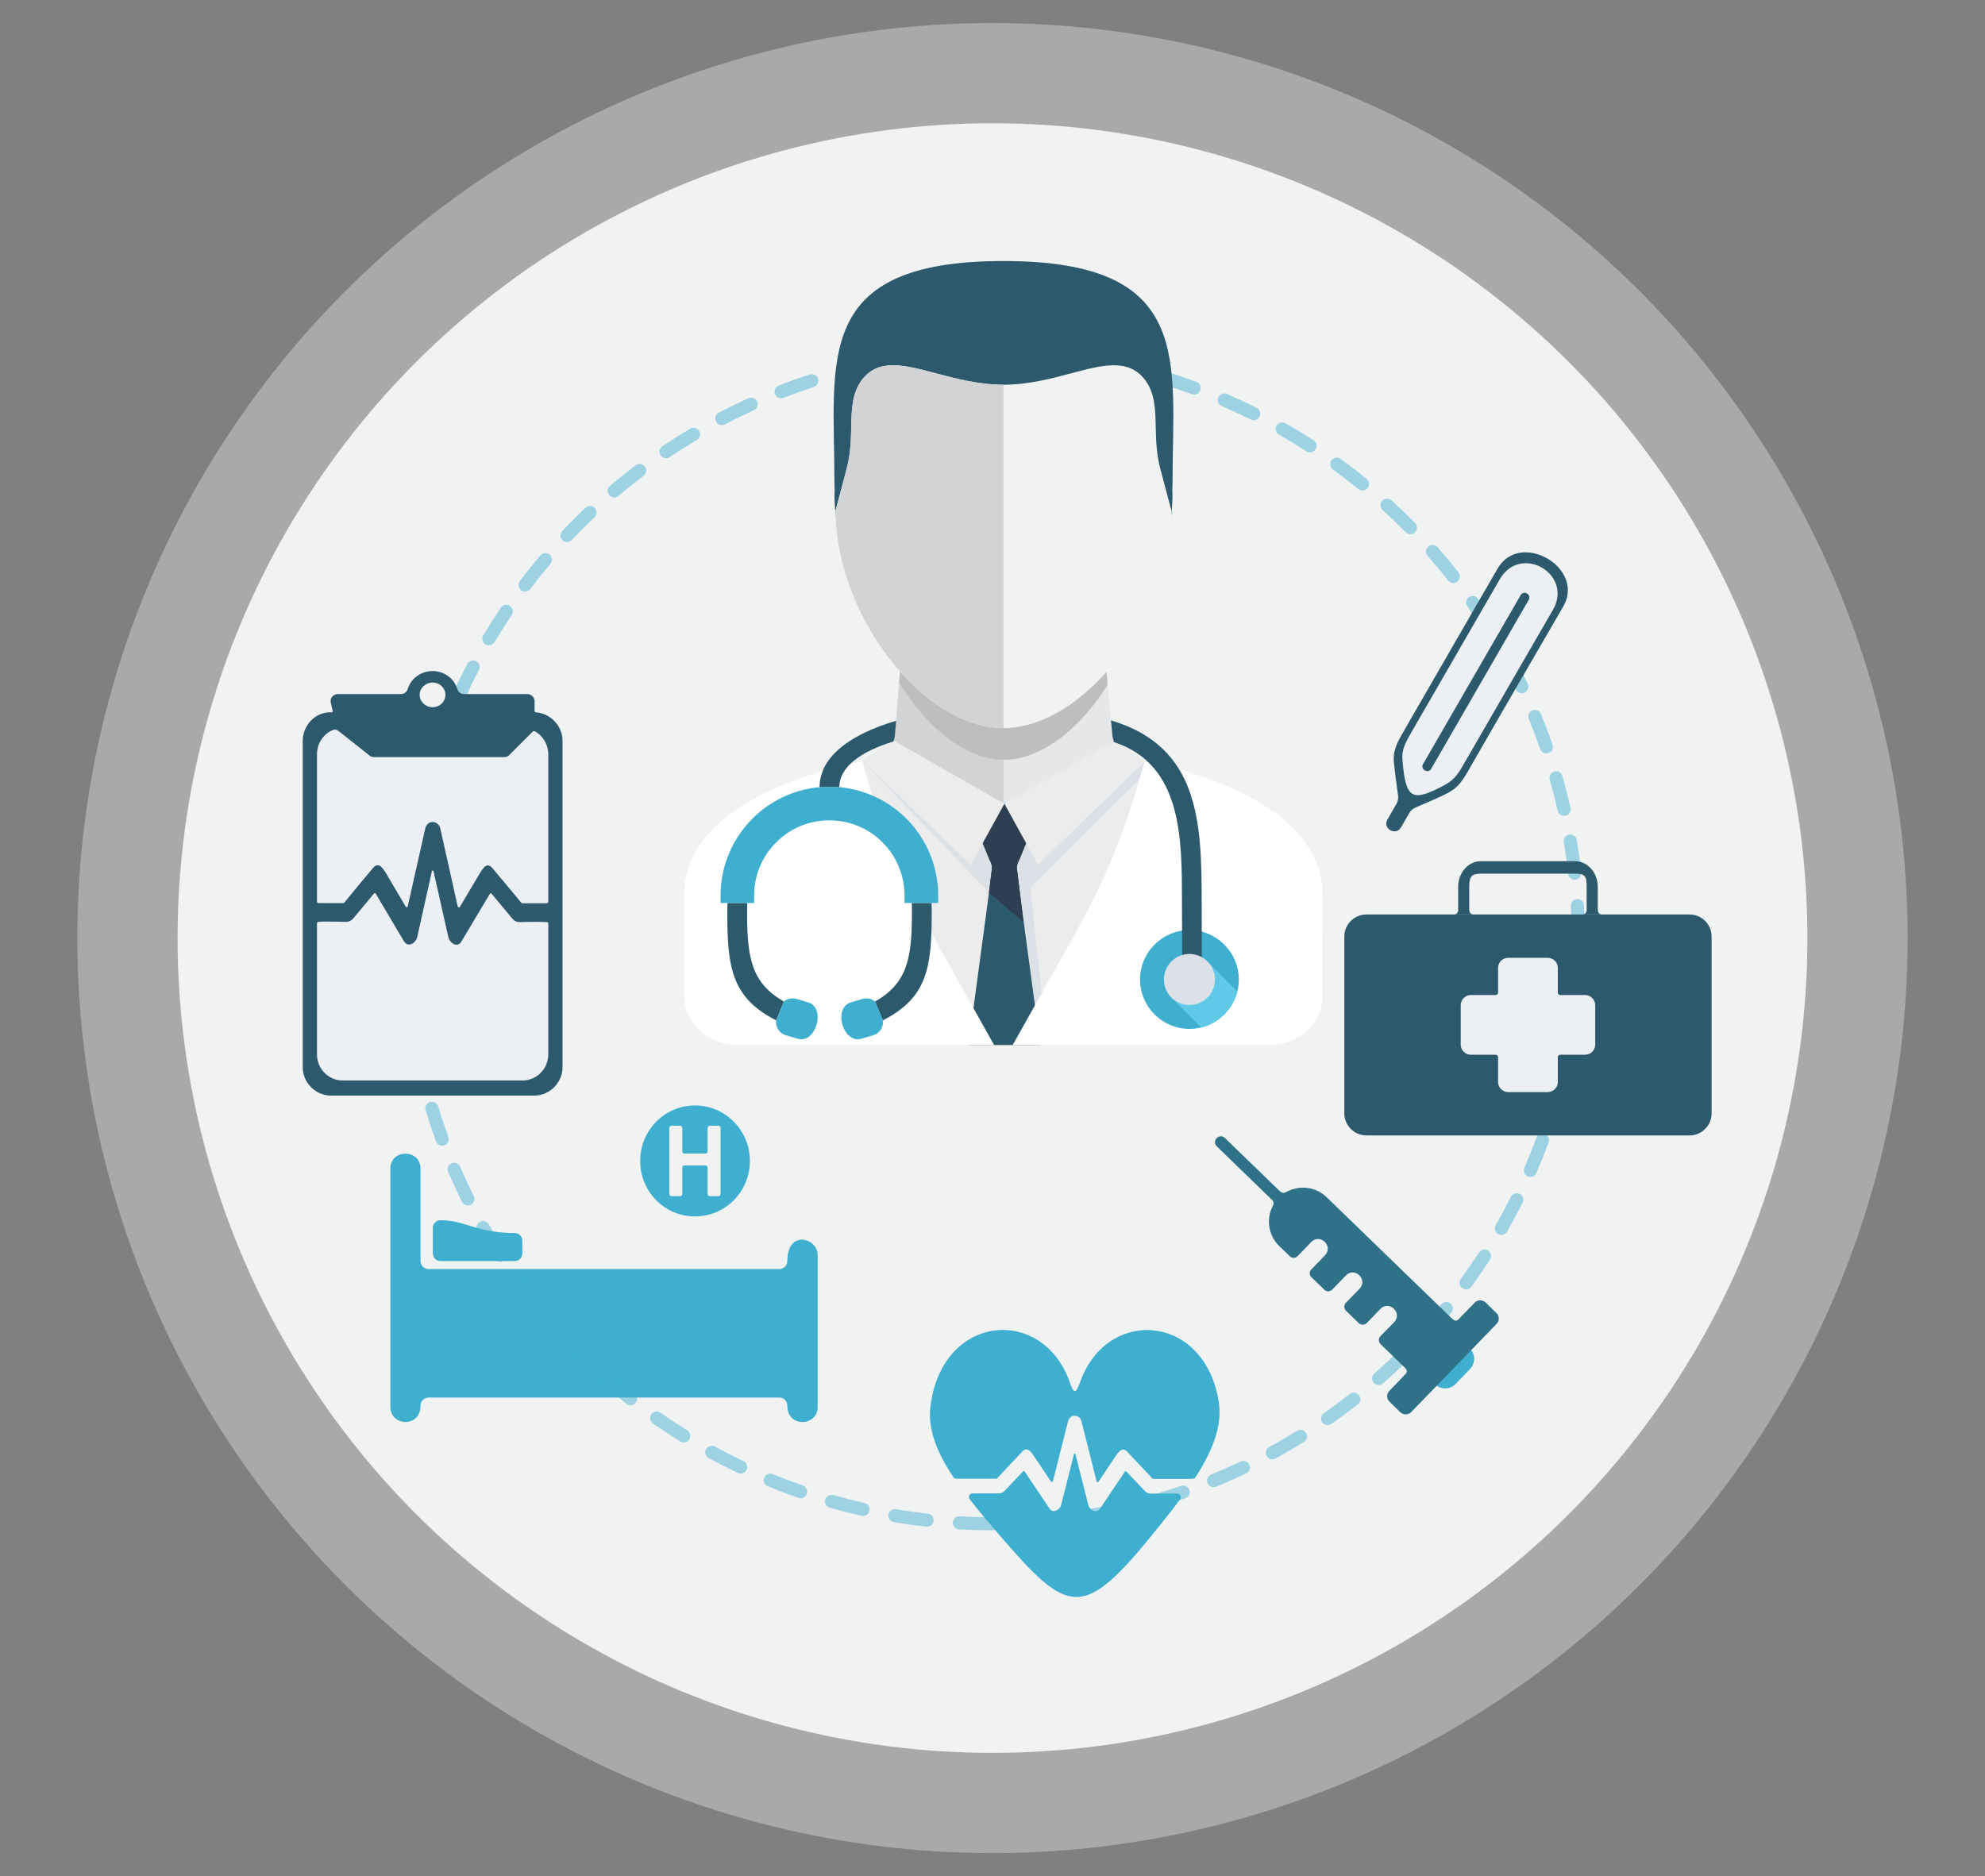 <?xml version="1.0" encoding="utf-8"?>
<!-- Generator: Adobe Illustrator 17.0.1, SVG Export Plug-In . SVG Version: 6.00 Build 0)  -->
<!DOCTYPE svg PUBLIC "-//W3C//DTD SVG 1.1//EN" "http://www.w3.org/Graphics/SVG/1.1/DTD/svg11.dtd">
<svg version="1.1" id="Layer_1" xmlns="http://www.w3.org/2000/svg" xmlns:xlink="http://www.w3.org/1999/xlink" x="0px" y="0px"
	 width="113.195px" height="107px" viewBox="0 0 113.195 107" enable-background="new 0 0 113.195 107" xml:space="preserve">
<rect x="0" y="0" width="113.195" height="107" fill="#808080" stroke="none"/>
<g>
	<circle opacity="0.5" fill="#D1D3D4" cx="56.597" cy="53.5" r="52.185"/>
	<circle fill="#F1F2F2" cx="56.597" cy="53.5" r="46.47"/>
	<g>
		<path fill-rule="evenodd" clip-rule="evenodd" fill="#3EAFCF" d="M39.629,63.046c1.732,0,3.134,1.422,3.134,3.165
			c0,1.753-1.402,3.164-3.134,3.164c-1.731,0-3.123-1.412-3.123-3.164C36.506,64.468,37.898,63.046,39.629,63.046L39.629,63.046z
			 M23.981,66.654c0,1.753,0,3.516,0,5.268c0,0.257,0.206,0.453,0.464,0.453c6.659,0,13.329,0,19.998,0
			c0.247,0,0.454-0.196,0.454-0.453c0-1.815,1.731-1.33,1.731-0.341c0,2.887,0,5.773,0,8.66c0,1.102-1.731,1.216-1.731-0.083
			c0-0.247-0.207-0.453-0.454-0.453c-6.669,0-13.339,0-19.998,0c-0.258,0-0.464,0.206-0.464,0.453c0,1.299-1.721,1.185-1.721,0.083
			c0-4.536,0-9.062,0-13.587C22.26,65.51,23.981,65.51,23.981,66.654L23.981,66.654z M25.116,69.592c1.412,0,2.03,0.722,4.237,0.732
			c0.236,0,0.433,0.195,0.433,0.433c0,0.485,0,0.248,0,0.733c0,0.236-0.196,0.433-0.433,0.433c-1.413,0-2.825,0-4.237,0
			c-0.237,0-0.434-0.196-0.434-0.433c0-0.485,0-0.98,0-1.464C24.682,69.788,24.878,69.592,25.116,69.592L25.116,69.592z"/>
		<path fill-rule="evenodd" clip-rule="evenodd" fill="#F1F2F2" d="M38.166,68.087c0-1.247,0-2.505,0-3.752
			c0-0.072,0.062-0.134,0.124-0.134c0.164,0,0.329,0,0.494,0c0.072,0,0.124,0.062,0.124,0.134c0,0.444,0,0.876,0,1.32
			c0,0.072,0.051,0.134,0.123,0.134c0.402,0,0.804,0,1.195,0c0.073,0,0.124-0.062,0.124-0.134c0-0.443,0-0.876,0-1.32
			c0-0.072,0.052-0.134,0.124-0.134c0.164,0,0.329,0,0.494,0c0.072,0,0.124,0.062,0.124,0.134c0,1.247,0,2.506,0,3.752
			c0,0.072-0.052,0.134-0.124,0.134c-0.165,0-0.33,0-0.494,0c-0.072,0-0.124-0.062-0.124-0.134c0-0.494,0-0.99,0-1.484
			c0-0.083-0.052-0.134-0.124-0.134c-0.391,0-0.793,0-1.195,0c-0.072,0-0.123,0.051-0.123,0.134c0,0.494,0,0.99,0,1.484
			c0,0.072-0.052,0.134-0.124,0.134c-0.165,0-0.33,0-0.494,0C38.227,68.221,38.166,68.159,38.166,68.087L38.166,68.087z"/>
	</g>
	<path fill-rule="evenodd" clip-rule="evenodd" fill="#3EAFCF" d="M56.905,87.447c-0.551-0.648-1.101-1.288-1.604-1.936
		c-0.113-0.137-0.016-0.34,0.162-0.34h1.506c0.105,0,0.243-0.057,0.316-0.137l1.053-1.118c0.024-0.024,0.073-0.024,0.089,0.008
		l1.418,2.106c0.203,0.308,0.599,0.081,0.664-0.194l0.737-2.908c0.008-0.041,0.073-0.041,0.081,0l0.737,2.916
		c0.065,0.276,0.462,0.503,0.665,0.195l1.417-2.106c0.016-0.033,0.065-0.033,0.089-0.008l1.053,1.118
		c0.073,0.081,0.21,0.138,0.316,0.138h1.515c0.178,0,0.275,0.202,0.17,0.34c-0.389,0.518-0.794,1.037-1.215,1.555
		C61.724,92.501,60.995,92.201,56.905,87.447L56.905,87.447z M54.362,84.239c-0.899-1.353-1.467-2.689-1.305-4.017
		c0.648-5.33,6.423-5.783,7.954-1.369c0.203,0.584,0.324,0.713,0.591-0.048c1.523-4.276,7.087-3.904,7.897,1.134
		c0.219,1.377-0.364,2.803-1.288,4.253c-0.081,0.129-0.097,0.154-0.429,0.154h-2.009c-0.016,0-0.032,0-0.048-0.016L64.3,82.814
		c-0.251-0.267-0.422-0.146-0.672,0.218l-0.988,1.474c-0.024,0.041-0.089,0.032-0.105-0.016l-0.859-3.41
		c-0.064-0.405-0.656-0.478-0.769-0.024l-0.867,3.426c-0.016,0.048-0.081,0.056-0.105,0.016l-0.988-1.474
		c-0.251-0.365-0.421-0.486-0.672-0.218l-1.425,1.514c-0.016,0.016-0.032,0.016-0.048,0.016H54.79
		C54.45,84.336,54.418,84.32,54.362,84.239L54.362,84.239z"/>
	<g opacity="0.48">
		<path fill="#3EAFCF" d="M56.561,87.278L56.561,87.278c-0.623-0.001-1.252-0.019-1.871-0.053c-0.206-0.011-0.364-0.188-0.352-0.394
			c0.011-0.206,0.176-0.362,0.394-0.351c0.605,0.033,1.221,0.05,1.83,0.051c0.207,0,0.374,0.168,0.373,0.374
			C56.935,87.11,56.768,87.278,56.561,87.278z M58.412,87.229c-0.197,0-0.362-0.154-0.373-0.353
			c-0.011-0.206,0.147-0.382,0.353-0.393c0.607-0.033,1.222-0.082,1.824-0.148c0.207-0.022,0.39,0.126,0.412,0.331
			c0.022,0.205-0.126,0.39-0.331,0.412c-0.617,0.067-1.244,0.118-1.866,0.151C58.426,87.229,58.419,87.229,58.412,87.229z
			 M52.867,87.072c-0.014,0-0.028-0.001-0.042-0.002c-0.617-0.068-1.241-0.155-1.855-0.258c-0.203-0.035-0.34-0.227-0.306-0.431
			c0.034-0.204,0.227-0.343,0.43-0.307c0.6,0.101,1.21,0.186,1.813,0.253c0.205,0.023,0.353,0.207,0.33,0.412
			C53.216,86.931,53.055,87.072,52.867,87.072z M62.092,86.828c-0.18,0-0.338-0.131-0.368-0.313
			c-0.034-0.204,0.104-0.396,0.307-0.43c0.599-0.099,1.204-0.217,1.797-0.349c0.201-0.045,0.402,0.082,0.446,0.283
			c0.045,0.202-0.082,0.401-0.283,0.446c-0.607,0.136-1.225,0.256-1.838,0.356C62.132,86.826,62.112,86.828,62.092,86.828z
			 M49.217,86.459c-0.027,0-0.055-0.003-0.083-0.009c-0.602-0.136-1.213-0.291-1.814-0.463c-0.199-0.057-0.314-0.264-0.257-0.462
			c0.056-0.199,0.264-0.314,0.462-0.257c0.588,0.168,1.185,0.32,1.773,0.453c0.201,0.045,0.328,0.245,0.282,0.446
			C49.542,86.341,49.387,86.459,49.217,86.459z M65.703,86.021c-0.163,0-0.312-0.107-0.359-0.272
			c-0.056-0.198,0.059-0.405,0.258-0.461c0.584-0.165,1.172-0.349,1.747-0.547c0.196-0.068,0.408,0.038,0.475,0.232
			c0.067,0.195-0.036,0.408-0.232,0.475c-0.588,0.203-1.19,0.39-1.787,0.559C65.772,86.017,65.737,86.021,65.703,86.021z
			 M45.656,85.445c-0.04,0-0.081-0.006-0.122-0.02c-0.587-0.203-1.175-0.426-1.752-0.662c-0.191-0.079-0.282-0.296-0.203-0.488
			c0.079-0.19,0.297-0.283,0.487-0.203c0.564,0.231,1.14,0.449,1.713,0.647c0.195,0.068,0.298,0.281,0.231,0.475
			C45.956,85.349,45.812,85.445,45.656,85.445z M69.207,84.816c-0.147,0-0.287-0.088-0.346-0.232
			c-0.078-0.191,0.014-0.409,0.205-0.488c0.565-0.23,1.129-0.478,1.678-0.739c0.186-0.089,0.409-0.009,0.498,0.177
			c0.089,0.186,0.009,0.409-0.177,0.497c-0.561,0.266-1.139,0.521-1.716,0.756C69.302,84.807,69.255,84.816,69.207,84.816z
			 M42.235,84.042c-0.054,0-0.108-0.011-0.161-0.037c-0.557-0.266-1.117-0.552-1.664-0.851c-0.181-0.099-0.248-0.326-0.149-0.507
			c0.099-0.181,0.326-0.248,0.507-0.149c0.535,0.293,1.083,0.573,1.628,0.833c0.186,0.089,0.265,0.312,0.176,0.498
			C42.509,83.963,42.375,84.042,42.235,84.042z M72.557,83.226c-0.133,0-0.261-0.07-0.328-0.194
			c-0.099-0.181-0.032-0.408,0.149-0.507c0.53-0.288,1.063-0.599,1.584-0.921c0.176-0.109,0.406-0.054,0.515,0.121
			c0.108,0.176,0.054,0.406-0.121,0.514c-0.534,0.33-1.079,0.646-1.62,0.942C72.678,83.212,72.617,83.226,72.557,83.226z
			 M38.992,82.267c-0.067,0-0.135-0.018-0.197-0.056c-0.527-0.327-1.052-0.675-1.561-1.03c-0.169-0.119-0.21-0.352-0.092-0.521
			c0.119-0.168,0.352-0.209,0.521-0.091c0.498,0.349,1.012,0.688,1.526,1.008c0.176,0.109,0.23,0.339,0.121,0.515
			C39.238,82.205,39.116,82.267,38.992,82.267z M75.707,81.276c-0.118,0-0.233-0.056-0.307-0.16
			c-0.118-0.168-0.076-0.401,0.093-0.52c0.498-0.347,0.993-0.714,1.472-1.09c0.162-0.128,0.398-0.099,0.525,0.063
			c0.127,0.163,0.099,0.397-0.063,0.525c-0.49,0.384-0.996,0.759-1.506,1.115C75.855,81.254,75.78,81.276,75.707,81.276z
			 M35.962,80.145c-0.081,0-0.162-0.027-0.231-0.081c-0.488-0.384-0.972-0.786-1.439-1.197c-0.155-0.137-0.17-0.373-0.034-0.528
			c0.138-0.155,0.373-0.169,0.528-0.033c0.456,0.401,0.929,0.796,1.406,1.171c0.162,0.127,0.19,0.362,0.063,0.525
			C36.182,80.095,36.073,80.145,35.962,80.145z M78.62,78.991c-0.103,0-0.207-0.044-0.281-0.128
			c-0.136-0.155-0.12-0.391,0.034-0.527c0.458-0.401,0.91-0.821,1.343-1.245c0.147-0.144,0.383-0.143,0.528,0.005
			c0.144,0.148,0.142,0.384-0.006,0.528c-0.442,0.434-0.904,0.863-1.373,1.273C78.796,78.96,78.708,78.991,78.62,78.991z
			 M33.184,77.7c-0.094,0-0.189-0.036-0.262-0.108c-0.444-0.437-0.881-0.89-1.298-1.348c-0.139-0.152-0.129-0.389,0.024-0.528
			c0.154-0.139,0.389-0.128,0.528,0.024c0.408,0.448,0.835,0.892,1.27,1.319c0.147,0.144,0.149,0.381,0.004,0.528
			C33.377,77.663,33.281,77.7,33.184,77.7z M81.264,76.399c-0.09,0-0.18-0.033-0.252-0.097c-0.152-0.139-0.163-0.376-0.024-0.528
			c0.408-0.447,0.811-0.913,1.197-1.385c0.131-0.16,0.366-0.183,0.526-0.053c0.16,0.131,0.183,0.366,0.053,0.525
			c-0.395,0.484-0.807,0.96-1.224,1.417C81.466,76.359,81.365,76.399,81.264,76.399z M30.691,74.963
			c-0.109,0-0.216-0.046-0.29-0.137c-0.393-0.483-0.778-0.983-1.143-1.484c-0.121-0.166-0.085-0.4,0.082-0.522
			c0.167-0.12,0.401-0.085,0.522,0.083c0.357,0.491,0.733,0.979,1.118,1.452c0.13,0.16,0.106,0.395-0.054,0.525
			C30.857,74.935,30.774,74.963,30.691,74.963z M83.605,73.534c-0.076,0-0.153-0.023-0.22-0.072
			c-0.167-0.122-0.203-0.355-0.082-0.521c0.356-0.489,0.705-0.996,1.037-1.508c0.111-0.174,0.344-0.222,0.516-0.111
			c0.173,0.113,0.222,0.344,0.11,0.517c-0.339,0.522-0.695,1.041-1.06,1.541C83.834,73.482,83.721,73.534,83.605,73.534z
			 M28.513,71.967c-0.122,0-0.243-0.061-0.314-0.17c-0.337-0.522-0.665-1.06-0.973-1.603c-0.102-0.179-0.039-0.408,0.14-0.509
			c0.18-0.102,0.407-0.04,0.51,0.139c0.301,0.53,0.621,1.057,0.95,1.567c0.112,0.173,0.062,0.404-0.111,0.516
			C28.653,71.948,28.582,71.967,28.513,71.967z M85.616,70.43c-0.063,0-0.126-0.015-0.185-0.05c-0.179-0.102-0.241-0.331-0.139-0.51
			c0.301-0.525,0.591-1.068,0.863-1.611c0.092-0.184,0.317-0.258,0.501-0.167c0.184,0.092,0.259,0.316,0.167,0.501
			c-0.279,0.557-0.576,1.112-0.883,1.649C85.872,70.362,85.745,70.43,85.616,70.43z M26.679,68.747c-0.137,0-0.27-0.076-0.335-0.208
			c-0.278-0.557-0.543-1.13-0.789-1.701c-0.081-0.189,0.006-0.409,0.196-0.491c0.189-0.081,0.41,0.006,0.491,0.196
			c0.24,0.558,0.499,1.118,0.771,1.663c0.091,0.184,0.017,0.409-0.168,0.501C26.792,68.735,26.735,68.747,26.679,68.747z
			 M87.27,67.125c-0.05,0-0.1-0.009-0.148-0.03c-0.19-0.083-0.276-0.303-0.194-0.492c0.24-0.554,0.468-1.125,0.679-1.697
			c0.071-0.194,0.285-0.292,0.48-0.221c0.193,0.071,0.292,0.286,0.221,0.48c-0.216,0.584-0.449,1.168-0.694,1.734
			C87.552,67.04,87.414,67.125,87.27,67.125z M25.214,65.341c-0.153,0-0.296-0.094-0.351-0.246c-0.215-0.589-0.415-1.188-0.594-1.78
			c-0.06-0.198,0.052-0.406,0.249-0.466c0.199-0.06,0.406,0.052,0.466,0.25c0.175,0.578,0.371,1.164,0.581,1.74
			c0.07,0.194-0.03,0.408-0.223,0.479C25.299,65.334,25.255,65.341,25.214,65.341z M88.547,63.655c-0.036,0-0.073-0.006-0.11-0.016
			c-0.197-0.06-0.308-0.27-0.247-0.466c0.177-0.583,0.341-1.177,0.486-1.765c0.049-0.2,0.252-0.324,0.452-0.274
			c0.2,0.049,0.323,0.252,0.274,0.451c-0.147,0.603-0.315,1.21-0.497,1.805C88.855,63.551,88.707,63.655,88.547,63.655z
			 M24.138,61.795c-0.168,0-0.321-0.114-0.363-0.285c-0.147-0.604-0.279-1.22-0.392-1.831c-0.037-0.203,0.097-0.397,0.3-0.435
			c0.202-0.04,0.398,0.096,0.435,0.3c0.111,0.597,0.24,1.199,0.383,1.789c0.049,0.201-0.074,0.403-0.275,0.452
			C24.197,61.793,24.167,61.795,24.138,61.795z M89.43,60.061c-0.023,0-0.046-0.002-0.069-0.007
			c-0.203-0.037-0.337-0.233-0.299-0.436c0.111-0.593,0.208-1.201,0.287-1.807c0.027-0.205,0.212-0.351,0.419-0.321
			c0.205,0.026,0.349,0.214,0.322,0.418c-0.081,0.62-0.179,1.241-0.293,1.849C89.763,59.935,89.607,60.061,89.43,60.061z
			 M23.465,58.156c-0.185,0-0.346-0.138-0.37-0.326c-0.08-0.618-0.142-1.245-0.186-1.864c-0.015-0.205,0.14-0.384,0.346-0.399
			c0.205-0.017,0.385,0.14,0.399,0.346c0.044,0.605,0.105,1.217,0.183,1.821c0.026,0.205-0.119,0.392-0.323,0.418
			C23.496,58.154,23.481,58.156,23.465,58.156z M89.909,56.391c-0.009,0-0.018,0-0.028-0.002c-0.206-0.015-0.36-0.194-0.345-0.4
			c0.045-0.607,0.074-1.222,0.086-1.829c0.003-0.144,0.088-0.268,0.209-0.328c-0.12-0.062-0.202-0.188-0.202-0.332
			c0-0.612-0.017-1.227-0.05-1.83c-0.011-0.206,0.146-0.382,0.353-0.394c0.2-0.021,0.382,0.147,0.393,0.353
			c0.034,0.617,0.051,1.246,0.051,1.871c0,0.147-0.085,0.274-0.209,0.336c0.122,0.063,0.205,0.191,0.202,0.338
			c-0.012,0.621-0.041,1.249-0.088,1.87C90.266,56.241,90.102,56.391,89.909,56.391z M23.198,54.464
			c-0.204,0-0.37-0.163-0.374-0.368C22.822,53.898,22.82,53.7,22.82,53.5c0-0.427,0.008-0.852,0.024-1.275
			c0.007-0.206,0.183-0.373,0.387-0.36c0.207,0.008,0.367,0.181,0.359,0.387c-0.016,0.414-0.023,0.829-0.023,1.247
			c0,0.196,0.002,0.39,0.005,0.584c0.003,0.206-0.161,0.377-0.368,0.38C23.202,54.464,23.2,54.464,23.198,54.464z M23.336,50.766
			c-0.011,0-0.023-0.001-0.035-0.002c-0.206-0.019-0.356-0.2-0.338-0.407c0.058-0.621,0.133-1.247,0.223-1.858
			c0.031-0.204,0.222-0.342,0.424-0.314c0.204,0.03,0.345,0.22,0.315,0.424c-0.089,0.597-0.163,1.209-0.219,1.818
			C23.69,50.62,23.527,50.766,23.336,50.766z M89.799,50.178c-0.189,0-0.35-0.142-0.372-0.333c-0.067-0.605-0.151-1.215-0.251-1.813
			c-0.034-0.204,0.104-0.397,0.307-0.431c0.204-0.035,0.396,0.104,0.43,0.307c0.102,0.612,0.188,1.235,0.257,1.854
			c0.022,0.205-0.126,0.39-0.331,0.412C89.827,50.178,89.813,50.178,89.799,50.178z M23.88,47.105c-0.025,0-0.05-0.002-0.076-0.008
			c-0.202-0.042-0.332-0.239-0.29-0.441c0.126-0.612,0.27-1.225,0.428-1.823c0.053-0.2,0.258-0.318,0.457-0.266
			c0.199,0.053,0.318,0.257,0.266,0.457c-0.155,0.584-0.296,1.183-0.419,1.781C24.209,46.984,24.053,47.105,23.88,47.105z
			 M89.191,46.528c-0.171,0-0.325-0.118-0.364-0.292c-0.133-0.592-0.285-1.19-0.451-1.774c-0.056-0.198,0.059-0.406,0.258-0.461
			c0.198-0.057,0.405,0.059,0.461,0.257c0.17,0.599,0.325,1.209,0.461,1.815c0.045,0.201-0.081,0.401-0.283,0.446
			C89.246,46.525,89.218,46.528,89.191,46.528z M24.827,43.527c-0.038,0-0.078-0.006-0.116-0.019
			c-0.196-0.063-0.304-0.274-0.24-0.471c0.192-0.59,0.404-1.183,0.629-1.764c0.075-0.193,0.292-0.286,0.484-0.213
			c0.192,0.076,0.287,0.291,0.213,0.484c-0.221,0.567-0.427,1.147-0.615,1.724C25.13,43.426,24.984,43.527,24.827,43.527z
			 M88.18,42.967c-0.155,0-0.3-0.097-0.353-0.252c-0.198-0.575-0.416-1.152-0.647-1.716c-0.078-0.192,0.014-0.41,0.204-0.488
			c0.192-0.078,0.409,0.014,0.488,0.205c0.236,0.577,0.458,1.167,0.662,1.755c0.067,0.195-0.036,0.408-0.232,0.475
			C88.262,42.96,88.221,42.967,88.18,42.967z M26.165,40.079c-0.051,0-0.104-0.011-0.154-0.033
			c-0.188-0.085-0.271-0.307-0.186-0.495c0.256-0.564,0.532-1.129,0.82-1.68c0.095-0.183,0.321-0.255,0.504-0.158
			c0.183,0.095,0.253,0.32,0.158,0.504c-0.281,0.538-0.551,1.091-0.802,1.642C26.443,39.998,26.307,40.079,26.165,40.079z
			 M86.777,39.535c-0.14,0-0.273-0.079-0.338-0.213c-0.261-0.548-0.541-1.097-0.834-1.633c-0.099-0.181-0.032-0.408,0.149-0.507
			c0.182-0.099,0.408-0.032,0.507,0.149c0.299,0.548,0.586,1.11,0.853,1.67c0.089,0.187,0.009,0.41-0.177,0.499
			C86.885,39.523,86.83,39.535,86.777,39.535z M27.878,36.804c-0.065,0-0.131-0.017-0.191-0.052
			c-0.177-0.106-0.235-0.336-0.13-0.513c0.319-0.534,0.656-1.066,1.002-1.58c0.115-0.171,0.348-0.216,0.519-0.1
			c0.171,0.114,0.216,0.347,0.101,0.518c-0.338,0.502-0.668,1.022-0.979,1.545C28.129,36.739,28.005,36.804,27.878,36.804z
			 M85,36.283c-0.125,0-0.247-0.063-0.318-0.177c-0.32-0.518-0.66-1.032-1.009-1.53c-0.118-0.169-0.077-0.401,0.092-0.519
			c0.168-0.118,0.402-0.078,0.52,0.091c0.356,0.509,0.703,1.035,1.032,1.564c0.109,0.176,0.055,0.406-0.121,0.514
			C85.136,36.264,85.067,36.283,85,36.283z M29.943,33.735c-0.079,0-0.158-0.025-0.225-0.075c-0.165-0.124-0.197-0.359-0.072-0.523
			c0.372-0.493,0.766-0.985,1.17-1.461c0.133-0.157,0.369-0.177,0.526-0.044c0.157,0.133,0.177,0.369,0.043,0.527
			c-0.395,0.466-0.78,0.946-1.144,1.428C30.168,33.685,30.056,33.735,29.943,33.735z M82.876,33.249c-0.111,0-0.22-0.05-0.294-0.143
			c-0.375-0.477-0.77-0.951-1.171-1.408c-0.136-0.155-0.121-0.39,0.034-0.527c0.155-0.136,0.39-0.121,0.527,0.033
			c0.411,0.467,0.814,0.952,1.198,1.44c0.128,0.162,0.099,0.398-0.063,0.524C83.038,33.223,82.956,33.249,82.876,33.249z
			 M32.336,30.912c-0.093,0-0.185-0.034-0.257-0.102c-0.15-0.143-0.157-0.379-0.015-0.529c0.424-0.449,0.87-0.894,1.324-1.324
			c0.15-0.141,0.386-0.135,0.528,0.015c0.142,0.15,0.136,0.387-0.015,0.528c-0.443,0.42-0.879,0.855-1.295,1.295
			C32.534,30.873,32.435,30.912,32.336,30.912z M80.43,30.468c-0.097,0-0.194-0.037-0.267-0.112
			c-0.424-0.431-0.867-0.859-1.318-1.27c-0.153-0.139-0.163-0.375-0.025-0.528c0.14-0.153,0.376-0.163,0.528-0.024
			c0.461,0.421,0.915,0.858,1.348,1.299c0.144,0.146,0.142,0.384-0.006,0.528C80.619,30.432,80.525,30.468,80.43,30.468z
			 M35.026,28.368c-0.106,0-0.212-0.044-0.286-0.132c-0.133-0.157-0.113-0.393,0.044-0.526c0.474-0.402,0.966-0.795,1.462-1.17
			c0.164-0.125,0.399-0.093,0.523,0.072c0.125,0.165,0.092,0.399-0.073,0.524c-0.484,0.366-0.965,0.751-1.429,1.144
			C35.197,28.339,35.111,28.368,35.026,28.368z M77.695,27.974c-0.083,0-0.166-0.028-0.236-0.084
			c-0.472-0.385-0.96-0.761-1.449-1.116c-0.167-0.122-0.204-0.356-0.082-0.522c0.121-0.167,0.355-0.204,0.522-0.083
			c0.5,0.364,0.999,0.748,1.482,1.142c0.16,0.131,0.184,0.366,0.054,0.525C77.911,27.927,77.804,27.974,77.695,27.974z
			 M37.98,26.135c-0.12,0-0.238-0.058-0.31-0.165c-0.115-0.172-0.07-0.403,0.101-0.519c0.516-0.347,1.049-0.684,1.584-1.003
			c0.178-0.106,0.406-0.047,0.512,0.13c0.105,0.177,0.047,0.407-0.13,0.512c-0.523,0.311-1.044,0.641-1.549,0.981
			C38.124,26.114,38.052,26.135,37.98,26.135z M74.704,25.798c-0.069,0-0.14-0.02-0.203-0.06c-0.508-0.328-1.034-0.648-1.563-0.95
			c-0.18-0.103-0.242-0.33-0.139-0.509c0.102-0.179,0.33-0.242,0.51-0.139c0.54,0.309,1.079,0.636,1.598,0.971
			c0.173,0.112,0.223,0.343,0.111,0.517C74.947,25.737,74.826,25.798,74.704,25.798z M41.164,24.24c-0.134,0-0.265-0.072-0.331-0.2
			c-0.095-0.183-0.025-0.409,0.158-0.504c0.553-0.288,1.12-0.564,1.686-0.821c0.188-0.085,0.41-0.001,0.495,0.187
			c0.085,0.187,0.002,0.409-0.186,0.494c-0.553,0.251-1.108,0.521-1.648,0.802C41.282,24.227,41.222,24.24,41.164,24.24z
			 M71.492,23.966c-0.057,0-0.113-0.013-0.167-0.039c-0.542-0.271-1.099-0.529-1.657-0.771c-0.189-0.081-0.277-0.301-0.195-0.49
			c0.082-0.19,0.303-0.277,0.491-0.195c0.571,0.246,1.141,0.511,1.695,0.787c0.184,0.093,0.26,0.317,0.167,0.501
			C71.762,23.89,71.629,23.966,71.492,23.966z M44.541,22.711c-0.149,0-0.291-0.091-0.348-0.239
			c-0.074-0.192,0.021-0.408,0.214-0.484c0.581-0.225,1.176-0.436,1.768-0.627c0.198-0.065,0.408,0.044,0.471,0.24
			c0.063,0.196-0.044,0.407-0.24,0.471c-0.578,0.187-1.16,0.395-1.729,0.614C44.632,22.703,44.586,22.711,44.541,22.711z
			 M68.1,22.503c-0.042,0-0.086-0.007-0.129-0.023c-0.568-0.208-1.151-0.404-1.735-0.582c-0.198-0.06-0.309-0.269-0.249-0.466
			c0.06-0.197,0.268-0.31,0.466-0.249c0.596,0.182,1.193,0.382,1.775,0.595c0.194,0.071,0.293,0.286,0.222,0.48
			C68.395,22.409,68.252,22.503,68.1,22.503z M48.066,21.568c-0.165,0-0.317-0.11-0.361-0.278c-0.053-0.2,0.066-0.404,0.266-0.457
			c0.597-0.157,1.21-0.301,1.823-0.426c0.202-0.041,0.4,0.089,0.441,0.291c0.041,0.202-0.089,0.399-0.291,0.44
			c-0.599,0.123-1.199,0.263-1.782,0.417C48.13,21.565,48.097,21.568,48.066,21.568z M64.56,21.424c-0.03,0-0.059-0.003-0.089-0.011
			c-0.589-0.144-1.192-0.274-1.79-0.385c-0.203-0.038-0.337-0.233-0.299-0.435c0.038-0.203,0.233-0.334,0.436-0.3
			c0.611,0.115,1.227,0.247,1.83,0.394c0.201,0.05,0.323,0.252,0.275,0.451C64.88,21.31,64.728,21.424,64.56,21.424z M51.692,20.827
			c-0.182,0-0.342-0.133-0.369-0.319c-0.03-0.205,0.111-0.394,0.316-0.424c0.613-0.09,1.238-0.164,1.858-0.22
			c0.209-0.018,0.387,0.133,0.406,0.337c0.019,0.206-0.133,0.388-0.338,0.407c-0.606,0.055-1.217,0.128-1.818,0.216
			C51.728,20.826,51.71,20.827,51.692,20.827z M60.921,20.746c-0.016,0-0.032,0-0.048-0.002c-0.603-0.078-1.216-0.141-1.821-0.185
			c-0.206-0.015-0.36-0.194-0.345-0.4c0.015-0.205,0.19-0.359,0.4-0.345c0.619,0.045,1.246,0.108,1.863,0.188
			c0.204,0.027,0.349,0.214,0.323,0.419C61.267,20.61,61.106,20.746,60.921,20.746z M55.378,20.491
			c-0.201,0-0.366-0.158-0.373-0.361c-0.008-0.205,0.154-0.379,0.36-0.386c0.621-0.023,1.249-0.028,1.872-0.017
			c0.206,0.004,0.37,0.174,0.366,0.381c-0.004,0.204-0.17,0.366-0.374,0.366c-0.002,0-0.004,0-0.007,0
			c-0.609-0.011-1.223-0.005-1.83,0.016C55.387,20.491,55.382,20.491,55.378,20.491z"/>
	</g>
	<g>
		<path fill-rule="evenodd" clip-rule="evenodd" fill="#2C5A6C" d="M18.889,40.627c0.083,0,0.104-0.041,0.063-0.167
			c-0.031-0.125-0.063-0.25-0.084-0.365c-0.073-0.26,0.125-0.51,0.396-0.51c1.198,0,2.396,0,3.594,0
			c0.188,0,0.344-0.114,0.396-0.292c0.177-0.593,0.74-1.021,1.417-1.021c0.666,0,1.229,0.428,1.406,1.021
			c0.052,0.177,0.208,0.292,0.396,0.292c1.198,0,2.396,0,3.594,0c0.229,0,0.417,0.188,0.417,0.407v0.552
			c0,0.042,0.032,0.084,0.084,0.084c0.833,0.063,1.51,0.771,1.51,1.625V60.86c0,0.896-0.739,1.625-1.625,1.625H18.889
			c-0.896,0-1.625-0.729-1.625-1.625V42.252C17.264,41.356,17.993,40.585,18.889,40.627L18.889,40.627z M24.671,38.928
			c0.406,0,0.729,0.313,0.729,0.698c0,0.396-0.322,0.708-0.729,0.708c-0.407,0-0.74-0.313-0.74-0.708
			C23.932,39.241,24.265,38.928,24.671,38.928L24.671,38.928z"/>
		<path fill-rule="evenodd" clip-rule="evenodd" fill="#ECEFF3" d="M30.548,41.731c0.427,0.26,0.718,0.739,0.718,1.292v8.397
			c0,0.052-0.042,0.095-0.094,0.095h-1.385c-0.021,0-0.041-0.011-0.052-0.021c-0.542-0.657-1.084-1.302-1.625-1.948
			c-0.292-0.354-0.479-0.188-0.761,0.281c-0.375,0.625-0.75,1.261-1.125,1.897c-0.031,0.052-0.104,0.031-0.125-0.031
			c-0.323-1.458-0.646-2.917-0.979-4.386c-0.073-0.511-0.751-0.615-0.876-0.031c-0.333,1.469-0.656,2.937-0.99,4.406
			c-0.01,0.062-0.083,0.084-0.114,0.031c-0.375-0.635-0.751-1.27-1.125-1.906c-0.281-0.458-0.479-0.625-0.772-0.271
			c-0.542,0.645-1.084,1.292-1.614,1.948c-0.021,0.01-0.031,0.02-0.052,0.02H18.16c-0.052,0-0.084-0.041-0.084-0.094v-8.387
			c0-0.615,0.355-1.156,0.876-1.375c0.145-0.063,0.218-0.063,0.406,0.084c0.573,0.448,1.136,0.906,1.709,1.354
			c0.073,0.063,0.156,0.094,0.26,0.094c2.469,0,4.949,0,7.428,0c0.115,0,0.209-0.042,0.292-0.125
			c0.437-0.438,0.875-0.875,1.313-1.313C30.422,41.679,30.453,41.679,30.548,41.731L30.548,41.731z M31.266,52.671v7.459
			c0,0.812-0.657,1.49-1.448,1.49H19.525c-0.802,0-1.449-0.678-1.449-1.49v-7.459c0-0.052,0.031-0.084,0.073-0.094
			c0.468-0.042,1.407,0,1.615,0c0.125,0,0.271-0.074,0.364-0.177c0.396-0.479,0.803-0.959,1.198-1.438
			c0.031-0.041,0.084-0.031,0.104,0.01c0.531,0.897,1.073,1.803,1.605,2.709c0.239,0.396,0.687,0.094,0.76-0.249
			c0.281-1.25,0.553-2.491,0.833-3.741c0.011-0.063,0.084-0.063,0.094,0c0.281,1.25,0.563,2.5,0.844,3.751
			c0.073,0.344,0.521,0.646,0.75,0.249c0.542-0.906,1.073-1.812,1.615-2.708c0.02-0.042,0.073-0.052,0.104-0.011
			c0.396,0.48,0.802,0.959,1.198,1.438c0.084,0.104,0.24,0.177,0.355,0.177c0.198,0,1.125-0.031,1.593,0
			C31.224,52.587,31.266,52.629,31.266,52.671L31.266,52.671z"/>
	</g>
	<g>
		<path fill-rule="evenodd" clip-rule="evenodd" fill="#3EAFCF" d="M81.641,79.033c0.071-0.076,0.19-0.081,0.275-0.013
			c0.328,0.24,0.794,0.218,1.087-0.088l0.83-0.858c0.293-0.307,0.308-0.774,0.051-1.091c-0.07-0.082-0.065-0.194,0.006-0.27
			L81.641,79.033z"/>
		<path fill-rule="evenodd" clip-rule="evenodd" fill="#2E7188" d="M69.391,65.382l3.14,3.043c0.1,0.092,0.12,0.225,0.058,0.336
			c-0.399,0.744-0.266,1.698,0.362,2.307l0.601,0.579c0.127,0.121,0.322,0.121,0.443-0.006l0.78-0.807
			c0.502-0.514,1.282,0.237,0.782,0.759l-0.78,0.807c-0.123,0.119-0.121,0.322,0.006,0.443l0.742,0.715
			c0.118,0.123,0.319,0.112,0.443-0.006l0.78-0.807c0.499-0.522,1.282,0.237,0.78,0.751l-0.78,0.807
			c-0.121,0.127-0.119,0.331,0.009,0.451l0.73,0.71c0.127,0.121,0.331,0.118,0.452-0.009l0.78-0.807
			c0.502-0.514,1.282,0.237,0.782,0.759l-0.783,0.798c-0.121,0.127-0.119,0.331,0.009,0.452l1.345,1.303
			c0.116,0.115,0.237,0.247,0.079,0.404l-0.922,0.959c-0.172,0.178-0.169,0.446,0.009,0.618l0.617,0.603
			c0.176,0.162,0.453,0.158,0.619-0.01l4.875-5.036c0.165-0.168,0.16-0.444-0.019-0.615l-0.617-0.603
			c-0.176-0.163-0.453-0.158-0.618,0.01l-0.916,0.948c-0.157,0.165-0.293,0.046-0.406-0.061l-7.125-6.901
			c-0.628-0.609-1.58-0.699-2.315-0.285c-0.112,0.06-0.247,0.043-0.337-0.043L69.846,64.9
			C69.538,64.598,69.071,65.075,69.391,65.382L69.391,65.382z"/>
	</g>
	<g>
		<path fill-rule="evenodd" clip-rule="evenodd" fill="#2C5A6C" d="M77.926,52.154c6.141,0,12.273,0,18.413,0
			c0.701,0,1.265,0.564,1.265,1.255v10.092c0,0.691-0.564,1.255-1.265,1.255H77.926c-0.7,0-1.265-0.564-1.265-1.255V53.409
			C76.661,52.718,77.226,52.154,77.926,52.154L77.926,52.154z"/>
		<path fill-rule="evenodd" clip-rule="evenodd" fill="#2C5A6C" d="M82.918,52.154c0.127,0,0.234-0.107,0.234-0.244v-1.333
			c0-0.808,0.584-1.46,1.285-1.46h5.391c0.701,0,1.285,0.652,1.285,1.46v1.333c0,0.136,0.107,0.244,0.233,0.244h-1.1
			c0.127,0,0.234-0.107,0.234-0.244v-1.333c0-0.594-0.078-0.749-0.653-0.749h-5.391c-0.526,0-0.652,0.165-0.652,0.749v1.333
			c0,0.136,0.107,0.244,0.233,0.244H82.918z"/>
		<path fill-rule="evenodd" clip-rule="evenodd" fill="#ECEFF3" d="M83.872,56.747h1.421c0.077,0,0.136-0.058,0.136-0.126V55.2
			c0-0.321,0.263-0.574,0.574-0.574h2.258c0.311,0,0.574,0.253,0.574,0.574v1.421c0,0.067,0.058,0.126,0.137,0.126h1.421
			c0.311,0,0.574,0.263,0.574,0.584v2.248c0,0.321-0.262,0.574-0.574,0.574h-1.421c-0.078,0-0.137,0.068-0.137,0.136v1.421
			c0,0.321-0.263,0.574-0.574,0.574h-2.258c-0.311,0-0.574-0.253-0.574-0.574V60.29c0-0.068-0.058-0.136-0.136-0.136h-1.421
			c-0.311,0-0.574-0.253-0.574-0.574v-2.248C83.298,57.01,83.561,56.747,83.872,56.747L83.872,56.747z"/>
	</g>
	<g>
		<path fill-rule="evenodd" clip-rule="evenodd" fill="#2C5A6C" d="M89.148,34.584c-1.76,3.043-3.533,6.073-5.275,9.123
			c-0.478,0.836-0.704,1.213-1.37,1.546c-0.497,0.258-1.201,0.554-1.78,0.799c-0.157,0.069-0.277,0.176-0.365,0.327
			c-0.157,0.27-0.308,0.541-0.465,0.805c-0.296,0.516-1.075,0.069-0.773-0.446c0.17-0.295,0.339-0.591,0.509-0.887
			c0.094-0.157,0.12-0.32,0.094-0.496c-0.088-0.61-0.176-1.32-0.233-1.849c-0.069-0.717,0.176-1.15,0.635-1.936
			c1.754-3.049,3.515-6.099,5.275-9.142C86.678,30.214,90.419,32.377,89.148,34.584L89.148,34.584z"/>
		<path fill-rule="evenodd" clip-rule="evenodd" fill="#ECEFF3" d="M88.551,34.791c-1.634,2.829-3.282,5.659-4.91,8.494
			c-0.446,0.78-0.648,1.15-1.232,1.471c-1.911,1.031-2.251,0.818-2.433-1.415c-0.057-0.642,0.207-1.05,0.629-1.786
			c1.641-2.835,3.282-5.677,4.917-8.513C86.709,30.981,89.74,32.735,88.551,34.791L88.551,34.791z M87.174,34.213
			c-1.855,3.207-3.704,6.42-5.558,9.632c-0.176,0.302-0.641,0.038-0.465-0.27c1.855-3.207,3.709-6.42,5.564-9.633
			C86.891,33.634,87.35,33.905,87.174,34.213L87.174,34.213z"/>
	</g>
	<g>
		<path fill-rule="evenodd" clip-rule="evenodd" fill="#E6E7E8" d="M51.968,30.14H62.33l1.103,11.789
			c0.077,0.82,0.788,1.449,1.668,1.473l0.197,0.006l-1.314,4.409l-13.767-1.072l-1.015-3.335l0.38-0.055
			c0.803-0.116,1.398-0.719,1.457-1.478L51.968,30.14z"/>
		<path fill-rule="evenodd" clip-rule="evenodd" fill="#D1D3D4" d="M57.223,47.291l-7.007-0.546l-1.015-3.335l0.38-0.055
			c0.803-0.116,1.398-0.719,1.457-1.478l0.659-8.316h5.526V47.291z"/>
		<path fill-rule="evenodd" clip-rule="evenodd" fill="#BCBEC0" d="M51.968,30.14H62.33l0.834,8.914
			c-0.191,0.312-0.316,0.492-0.526,0.781c-1.512,2.082-3.482,3.498-5.381,3.498c-1.9,0-3.869-1.416-5.383-3.498
			c-0.234-0.323-0.392-0.553-0.601-0.904L51.968,30.14z"/>
		<path fill-rule="evenodd" clip-rule="evenodd" fill="#2C5A6C" d="M57.223,40.233c-2.42,0-4.847-1.568-6.655-3.87
			c-1.779-2.268-2.982-5.27-2.982-8.175v-0.071l0.01-0.032c-0.008-0.194-0.013-0.386-0.013-0.58c0-6.968-1.28-12.618,9.64-12.618
			c10.921,0,9.641,5.65,9.641,12.618c0,0.194-0.005,0.386-0.013,0.579l0.01,0.034v0.071c0,2.905-1.202,5.907-2.982,8.175
			C62.071,38.665,59.644,40.233,57.223,40.233z"/>
		<path fill-rule="evenodd" clip-rule="evenodd" fill="#EBECEB" d="M58.902,45.839h-3.25l-4.684-3.604l-1.795,1.174
			c-5.75,1.187-10.161,3.726-10.161,7.624c0,1.916,0,3.83,0,5.746c0,1.555,1.356,2.823,3.019,2.823h5.615h7.602h4.058h6.636h6.471
			c1.663,0,3.019-1.267,3.019-2.823l0.002-5.746c0-3.898-4.413-6.439-10.164-7.626l-1.761-1.128L58.902,45.839z"/>
		<polygon fill-rule="evenodd" clip-rule="evenodd" fill="#DBE1E6" points="58.902,45.839 55.652,45.839 50.968,42.236 
			49.172,43.41 58.516,53.093 59.306,59.602 59.715,59.602 58.753,50.6 65.897,43.544 65.268,43.408 63.507,42.28 		"/>
		<path fill-rule="evenodd" clip-rule="evenodd" fill="#F1F2F2" d="M50.786,37.65c1.811,2.307,4.165,3.875,6.438,3.875
			c2.273,0,4.628-1.568,6.436-3.875c1.86-2.37,3.122-5.492,3.144-8.513l-0.636-2.401c-0.228-0.858-0.246-1.659-0.263-2.42
			c-0.022-0.996-0.043-1.919-0.63-2.676c-0.939-1.214-2.424-0.82-4.168-0.356c-1.188,0.315-2.478,0.658-3.883,0.658
			c-1.403,0-2.693-0.343-3.88-0.658h-0.004c-1.744-0.464-3.227-0.859-4.169,0.356c-0.584,0.757-0.606,1.68-0.628,2.676
			c-0.016,0.762-0.036,1.562-0.263,2.42l-0.635,2.401C47.667,32.158,48.926,35.28,50.786,37.65z"/>
		<path fill-rule="evenodd" clip-rule="evenodd" fill="#D1D3D4" d="M50.787,37.651c1.811,2.305,4.164,3.873,6.437,3.873V21.942
			c-1.403,0-2.693-0.343-3.88-0.658h-0.004c-1.744-0.464-3.227-0.859-4.169,0.356c-0.584,0.757-0.607,1.68-0.628,2.676
			c-0.016,0.762-0.036,1.562-0.263,2.42l-0.635,2.401C47.667,32.158,48.926,35.28,50.787,37.651z"/>
		<path fill-rule="evenodd" clip-rule="evenodd" fill="#2C5A6C" d="M55.248,59.602h4.058c-0.437-3.602-0.875-6.431-1.312-10.034
			c-0.023-0.194,0.031-0.357,0.133-0.534l1.088-2.666c0.066-0.113,0.077-0.238,0.011-0.351c-0.068-0.112-0.187-0.178-0.324-0.178
			c-1.083,0-2.167,0-3.25,0c-0.138,0-0.256,0.066-0.322,0.178c-0.068,0.113-0.055,0.238,0.009,0.351l1.088,2.666
			c0.102,0.176,0.156,0.34,0.133,0.534C56.123,53.171,55.685,56,55.248,59.602z"/>
		<path fill-rule="evenodd" clip-rule="evenodd" fill="#2D3F50" d="M57.994,49.567c-0.024-0.194,0.031-0.357,0.133-0.534
			l1.088-2.666c0.066-0.113,0.077-0.238,0.011-0.351c-0.068-0.112-0.187-0.178-0.324-0.178c-1.083,0-2.167,0-3.25,0
			c-0.138,0-0.256,0.066-0.323,0.178c-0.067,0.113-0.054,0.238,0.01,0.351l1.088,2.666c0.102,0.176,0.157,0.34,0.133,0.534
			l-0.163,1.347l1.965,1.678L57.994,49.567z"/>
		<polygon fill-rule="evenodd" clip-rule="evenodd" fill="#EBECEB" points="57.277,45.839 50.968,42.236 49.172,43.41 55.36,49.318 
					"/>
		<polygon fill-rule="evenodd" clip-rule="evenodd" fill="#EBECEB" points="57.277,45.839 63.507,42.28 65.298,43.408 
			59.194,49.318 		"/>
		<path fill-rule="evenodd" clip-rule="evenodd" fill="#FFFFFF" d="M39.012,51.034c0,1.916,0,3.83,0,5.746
			c0,1.555,1.356,2.823,3.019,2.823h14.661l-1.187-2.116c-2.87-5.218-4.537-7.462-6.332-14.076
			C43.422,44.596,39.012,47.136,39.012,51.034L39.012,51.034z M57.747,59.602h14.665c1.663,0,3.019-1.267,3.019-2.823l0.002-5.746
			c0-3.898-4.413-6.439-10.164-7.626c-1.777,6.543-3.426,8.809-6.24,13.91L57.747,59.602z"/>
		<path fill-rule="evenodd" clip-rule="evenodd" fill="#3EAFCF" d="M67.828,58.68c1.551,0,2.816-1.266,2.816-2.818
			c0-1.55-1.265-2.816-2.816-2.816s-2.817,1.266-2.817,2.816C65.011,57.414,66.276,58.68,67.828,58.68z"/>
		<path fill-rule="evenodd" clip-rule="evenodd" fill="#5FCAE8" d="M70.562,56.538c-0.25,1.014-1.047,1.811-2.06,2.06l-1.705-1.704
			l2.059-2.06L70.562,56.538z"/>
		<path fill-rule="evenodd" clip-rule="evenodd" fill="#2C5A6C" d="M46.735,44.894c0.009-1.775,1.82-3.038,4.365-3.785l-0.061,0.768
			c-0.011,0.144-0.042,0.28-0.089,0.409c-1.839,0.569-3.084,1.439-3.089,2.608H46.735L46.735,44.894z M63.354,41.085
			c5.062,1.507,5.164,5.822,5.174,10.4l0.01,5.143l-1.126-0.16l-0.002-2.496l-0.008-2.486c-0.007-3.581,0.057-7.873-3.881-9.165
			c-0.045-0.124-0.076-0.255-0.088-0.391L63.354,41.085L63.354,41.085z M53.122,51.499c0.004,0.403,0.009,0.197,0.009,0.561
			c0.002,3.167-0.276,4.85-2.787,6.135l-0.442-1.075c1.848-1.057,2.094-2.478,2.102-5.033c0.001-0.369-0.002-0.171-0.007-0.589
			H53.122L53.122,51.499z M42.602,52.167c0.012,2.504,0.274,3.908,2.101,4.953l-0.441,1.075l0,0l0,0
			c-2.484-1.271-2.784-2.929-2.787-6.028c-0.001-0.394,0.003-0.225,0.008-0.668h1.127C42.606,51.503,42.602,52.112,42.602,52.167z"
			/>
		<path fill-rule="evenodd" clip-rule="evenodd" fill="#3EAFCF" d="M41.09,51.074c0-0.837,0.167-1.639,0.471-2.372
			c0.315-0.76,0.776-1.444,1.347-2.014v-0.002c0.571-0.572,1.255-1.033,2.014-1.347h0.002c0.567-0.236,1.175-0.39,1.81-0.446h1.126
			l0,0c0.634,0.058,1.242,0.21,1.809,0.446h-0.001c0.76,0.315,1.443,0.776,2.015,1.347l0,0c0.571,0.571,1.032,1.254,1.347,2.014
			v0.002c0.303,0.732,0.47,1.534,0.47,2.372v0.425h-0.38h-1.126h-0.412v-0.425c0-0.157-0.009-0.31-0.025-0.462
			c-0.044-0.414-0.146-0.81-0.299-1.179c-0.216-0.522-0.535-0.994-0.931-1.39v-0.002c-0.395-0.396-0.868-0.714-1.391-0.931h-0.002
			c-0.037-0.015-0.074-0.031-0.112-0.044c-0.474-0.181-0.989-0.28-1.528-0.28c-0.584,0-1.139,0.115-1.642,0.323
			c-0.524,0.217-0.996,0.535-1.391,0.931v0.002c-0.396,0.396-0.716,0.868-0.932,1.39c-0.208,0.503-0.323,1.057-0.323,1.641v0.425
			H42.61h-1.127H41.09V51.074z"/>
		<circle fill-rule="evenodd" clip-rule="evenodd" fill="#DBE1E6" cx="67.828" cy="55.863" r="1.456"/>
		<path fill-rule="evenodd" clip-rule="evenodd" fill="#3EAFCF" d="M50.344,58.195c0.053,0.369-0.172,0.734-0.54,0.844l-0.672,0.199
			c-1.068,0.317-1.643-1.764-0.615-2.069l0.673-0.2c0.256-0.076,0.523-0.01,0.713,0.152L50.344,58.195z"/>
		<path fill-rule="evenodd" clip-rule="evenodd" fill="#3EAFCF" d="M44.263,58.195c-0.054,0.369,0.172,0.734,0.539,0.844
			l0.673,0.199c1.067,0.317,1.643-1.764,0.614-2.069l-0.673-0.2c-0.256-0.076-0.522-0.01-0.714,0.152L44.263,58.195z"/>
	</g>
</g>
</svg>
